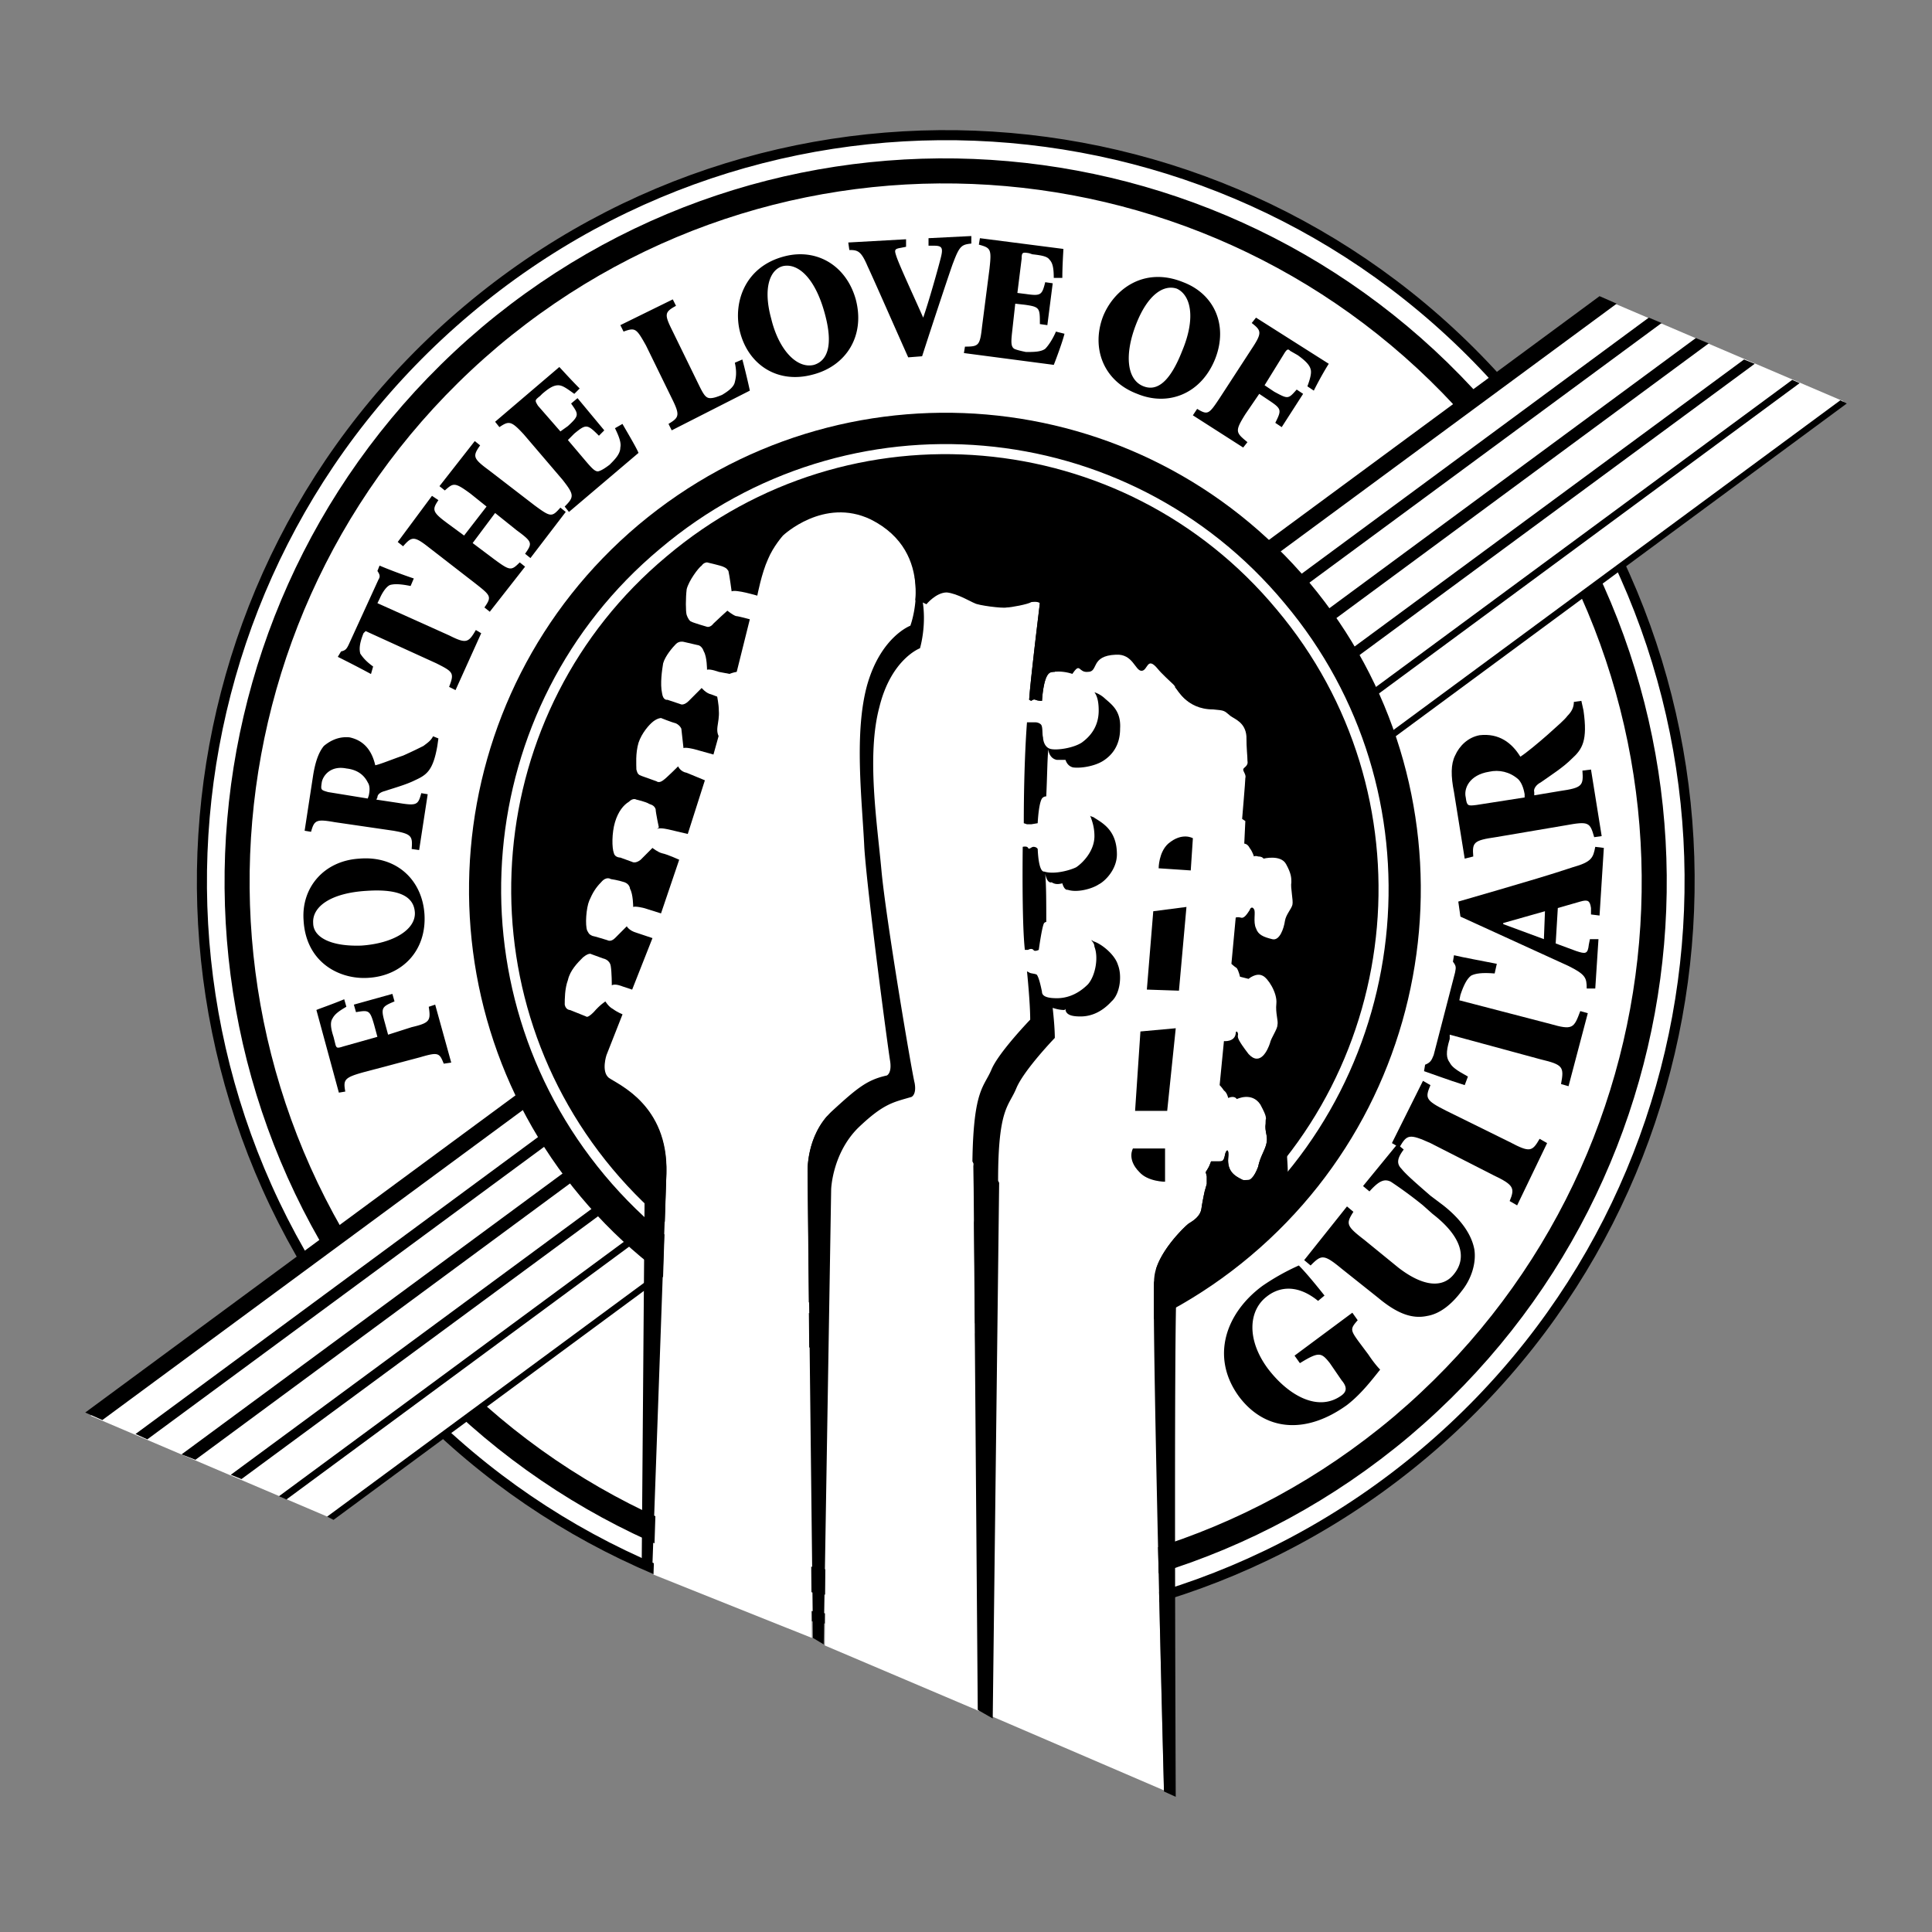 <svg xmlns="http://www.w3.org/2000/svg" width="2500" height="2500" viewBox="0 0 192.756 192.756"><rect x="0" y="0" width="192.756" height="192.756" fill="#808080" stroke="none"/><path fill-rule="evenodd" clip-rule="evenodd" fill="#fff" fill-opacity="0" d="M0 0h192.756v192.756H0V0z"/><path d="M142.076 144.998c31.393-26.453 35.449-73.468 9.184-104.955C124.887 8.557 78.013 4.488 46.622 30.941c-31.391 26.452-35.448 73.36-9.075 104.954 26.265 31.486 73.139 35.556 104.529 9.103z" fill-rule="evenodd" clip-rule="evenodd" fill="#fff"/><path d="M142.076 144.998c31.393-26.453 35.449-73.468 9.184-104.955C124.887 8.557 78.013 4.488 46.622 30.941c-31.391 26.452-35.448 73.36-9.075 104.954 26.265 31.486 73.139 35.556 104.529 9.103" fill="none" stroke="#000" stroke-width="1.004" stroke-miterlimit="2.613"/><path d="M139.834 142.32c29.896-25.275 33.74-69.934 8.648-99.92-25.09-29.987-69.722-33.95-99.618-8.782-29.896 25.275-33.74 69.935-8.649 99.921 25.092 29.986 69.723 33.949 99.619 8.781" fill="none" stroke="#000" stroke-width="2.499" stroke-miterlimit="2.613"/><path d="M37.653 103.445l-.32-1.18c-.427-1.498-.534-1.498-1.815-1.283l-.214-.75 3.844-1.072.213.75c-1.281.535-1.388.643-.961 2.143l.32 1.178 2.349-.75c1.815-.428 1.922-.643 1.708-2.035l.641-.213 1.602 5.783-.747.107c-.427-1.072-.534-1.18-2.349-.643l-5.659 1.498c-1.922.535-2.029.75-1.815 1.928l-.641.107-2.242-8.246c.213-.107 1.495-.535 2.776-1.07l.214.748c-.748.43-1.175.75-1.388 1.18-.213.32-.213.855.107 1.82l.213.855c.107.215.107.322.748.107l3.416-.962zM35.838 85.667c3.737-.321 6.299 2.142 6.513 5.569.213 3.641-2.242 6.104-5.552 6.319-2.883.215-6.3-1.5-6.513-5.784-.214-3.212 2.028-5.89 5.552-6.104zm.213 8.674c3.203-.214 5.445-1.606 5.339-3.32-.107-1.606-1.602-2.356-4.805-2.142-3.63.214-5.446 1.606-5.339 3.213.001 1.393 1.709 2.357 4.805 2.249zM39.682 80.098c1.922.321 2.029.214 2.349-.964l.641.107-.854 5.569-.747-.107c.106-1.285 0-1.499-1.815-1.82l-5.873-.857c-1.815-.321-2.028-.214-2.349.964l-.641-.107.854-5.569c.213-1.285.534-2.249 1.068-2.892.641-.535 1.495-.964 2.562-.856 1.495.321 2.242 1.392 2.562 2.784.534-.107 1.815-.643 2.776-.963.961-.429 1.602-.75 2.029-.964.427-.321.748-.535.961-.964l.534.214-.106.75c-.427 2.463-1.068 2.892-2.242 3.427-.854.429-2.029.75-2.99 1.071-.427.107-.748.321-.748.642l-.106.214 2.135.321zm-2.99-.429l.107-.321c.107-.535.107-.964-.107-1.285-.427-.856-1.174-1.285-2.135-1.393-1.602-.321-2.349.75-2.456 1.393-.106.75-.106.75.641.964l3.95.642zM44.807 63.391c1.708.857 1.922.75 2.669-.535l.534.321-2.562 5.676-.641-.321c.534-1.392.427-1.5-1.281-2.356l-7.047-3.213-.213.214c-.427 1.071-.427 1.606-.321 2.035.214.321.534.75 1.282 1.285l-.214.75c-1.388-.75-2.456-1.285-3.31-1.713l.32-.536c.427-.107.534-.214.748-.643l2.99-6.533c.213-.321.107-.535-.107-.857l.214-.536c.747.322 2.135.857 3.417 1.285l-.32.75c-1.068-.214-1.602-.214-2.029-.107-.32.107-.747.643-1.067 1.392l-.214.428 7.152 3.214zM48.544 50.539l-1.602-1.285c-1.602-1.178-1.708-1.071-2.562-.322l-.534-.428 3.523-4.498.534.428c-.747 1.071-.747 1.285.854 2.463l4.591 3.534c1.602 1.178 1.708 1.178 2.562.214l.534.429-3.523 4.605-.534-.428c.747-1.071.747-1.178-.854-2.356l-2.135-1.713-2.242 2.999 2.135 1.606c1.602 1.178 1.708 1.178 2.562.322l.534.428-3.523 4.498-.534-.428c.748-1.071.641-1.178-.854-2.356l-4.698-3.641c-1.495-1.178-1.708-1.071-2.562-.107l-.534-.428 3.417-4.605.641.429c-.641.963-.641 1.178.961 2.355l1.602 1.178 2.241-2.893zM52.281 43.364c-1.281-1.393-1.495-1.393-2.456-.75l-.427-.535 6.406-5.462c.213.214 1.068 1.178 2.029 2.142l-.534.536c-.748-.536-1.175-.856-1.602-.856-.427 0-.854.214-1.602.856l-.213.214c-.534.428-.534.428-.213.964l2.242 2.57.748-.535c1.174-1.071 1.067-1.178.32-2.249l.641-.536 2.669 3.213-.534.536c-1.174-1.178-1.281-1.178-2.456-.214l-.641.643 1.815 2.142c.641.75.961 1.071 1.281.964.32-.107.641-.322 1.068-.643.534-.536 1.067-1.071 1.067-1.714.107-.428-.106-1.071-.534-1.928l.748-.429c.427.75 1.388 2.356 1.602 2.892l-6.94 5.891-.427-.536c.961-.964.961-1.178-.214-2.677l-3.843-4.499zM69.792 38.544c.427.856.641 1.178 1.068 1.178.32 0 .641-.106 1.174-.321.534-.321 1.175-.75 1.281-1.285.107-.428.213-.964 0-1.927l.748-.322c.213.75.641 2.571.748 3.106l-7.794 3.962-.32-.643c1.067-.643 1.174-.856.32-2.57l-2.563-5.247c-.961-1.714-1.067-1.821-2.242-1.393l-.32-.643 5.232-2.57.32.643c-1.174.643-1.174.856-.32 2.57l2.668 5.462zM85.38 29.87c.961 3.641-.961 6.64-4.271 7.497-3.523.963-6.406-.964-7.26-4.177-.748-2.784.32-6.533 4.377-7.604 3.204-.857 6.193.857 7.154 4.284zm-8.435 1.927c.748 3.106 2.562 5.034 4.271 4.605 1.388-.428 1.922-2.035 1.067-5.141-.961-3.534-2.669-5.034-4.164-4.712-1.281.322-2.028 2.143-1.174 5.248zM90.612 35.653c-1.388-3.106-3.31-7.497-4.058-9.103-.641-1.5-.961-1.607-1.815-1.607l-.107-.749 5.766-.322v.75l-.534.107c-.641.107-.641.214-.427.856.32.964 1.922 4.392 2.669 6.105.534-1.5 1.495-4.927 1.708-5.783.32-1.178.213-1.393-.641-1.393h-.534v-.75l4.271-.214v.75c-.961.107-1.174.214-1.815 1.927-.107.215-1.922 5.676-3.096 9.318l-1.387.108zM98.727 26.764c.215-1.927.107-2.035-1.066-2.356l.105-.643 8.328 1.071c0 .214-.105 1.606-.105 2.892h-.855c0-.964-.105-1.5-.426-1.821-.215-.322-.748-.428-1.709-.536l-.32-.107c-.641-.107-.748-.107-.748.536l-.426 3.427.854.107c1.494.214 1.602.107 1.922-1.178l.748.107-.535 4.177-.746-.107c0-1.606 0-1.713-1.496-1.927l-.961-.107-.32 2.892c-.105.964-.105 1.392.215 1.606.213.107.641.214 1.174.322.748 0 1.494 0 1.922-.322.32-.321.748-.963 1.068-1.713l.854.214c-.213.856-.854 2.57-1.068 3.105l-8.968-1.178.106-.643c1.389 0 1.495-.106 1.709-2.035l.744-5.783zM121.256 35.76c-1.387 3.534-4.697 4.819-7.795 3.534-3.416-1.285-4.59-4.605-3.416-7.71 1.068-2.678 4.057-5.034 8.008-3.427 3.097 1.177 4.484 4.283 3.203 7.603zm-7.901-3.427c-1.176 2.999-.961 5.569.746 6.212 1.389.536 2.67-.536 3.844-3.534 1.389-3.32.855-5.569-.533-6.211-1.281-.43-2.883.534-4.057 3.533zM126.168 38.438l.961.643c1.389.75 1.389.75 2.242-.214l.641.428-2.135 3.32-.641-.428c.641-1.285.641-1.392-.641-2.249l-.961-.643-1.389 2.035c-1.068 1.713-.961 1.82.213 2.785l-.426.535-5.02-3.213.428-.643c1.068.643 1.174.536 2.242-1.071l3.203-4.926c1.068-1.606.961-1.821 0-2.57l.428-.536 7.26 4.605c-.213.321-.854 1.392-1.494 2.678l-.641-.429c.32-.857.426-1.393.32-1.713-.107-.429-.535-.857-1.281-1.393l-.748-.428c-.213-.214-.32-.214-.641.321l-1.92 3.106zM131.506 129.791c-2.242-1.822-4.057-1.285-5.125-.43-1.814 1.393-2.027 4.285.107 7.176 2.029 2.678 5.018 4.391 7.367 2.678.428-.32.641-.75 0-1.5l-1.174-1.713c-.855-1.07-1.068-1.178-2.99 0l-.533-.75 5.766-4.283.533.75c-.748.855-.748.963.107 2.141l.961 1.285c.426.643.854 1.18 1.174 1.5-.854 1.07-1.922 2.463-3.311 3.535-4.164 2.998-8.221 2.568-10.783-.857-2.883-3.963-1.281-8.354 2.35-11.031a22.801 22.801 0 0 1 3.629-2.035c.535.535 1.281 1.393 2.562 3l-.64.534zM134.389 120.365l.641.537c-.746 1.178-.746 1.391 1.068 2.783l3.416 2.785c2.35 1.82 4.379 2.143 5.553.643 1.389-1.713.641-3.855-2.135-5.998l-.961-.855a41.435 41.435 0 0 0-3.203-2.357c-.641-.32-1.176-.107-2.137.965l-.641-.535 3.418-4.178.641.535c-.641.857-.748 1.393-.215 1.928.428.535 1.281 1.285 2.883 2.678l1.281.965c1.496 1.178 2.777 2.676 3.098 4.391.213 1.393-.32 2.998-1.281 4.176-.961 1.285-2.137 2.25-3.418 2.463-1.494.322-2.988-.213-4.91-1.82l-3.631-2.891c-1.814-1.5-2.029-1.393-3.096-.322l-.641-.535 4.27-5.358z" fill-rule="evenodd" clip-rule="evenodd"/><path d="M150.619 113.939c2.027 1.072 2.242.965 2.99-.32l.746.428-2.99 6.213-.746-.43c.533-1.285.426-1.605-1.602-2.57l-6.301-3.213c-2.135-.963-2.348-.855-3.096.43l-.748-.43 3.098-6.211.746.428c-.533 1.285-.533 1.5 1.602 2.57l6.301 3.105zM154.676 102.16c2.242.643 2.35.428 2.99-1.285l.748.213-1.922 7.283-.748-.215c.32-1.713.213-1.928-2.029-2.463l-9.076-2.463v.428c-.426 1.393-.32 1.928 0 2.357.215.428.641.75 1.816 1.393l-.32.855c-1.709-.535-3.098-1.07-4.059-1.393l.107-.643c.533-.213.641-.428.854-.963l2.137-8.246c.105-.536.105-.643-.215-1.072l.107-.643c.854.214 2.67.536 4.271.857l-.215.963c-1.281-.105-1.922 0-2.348.215-.428.322-.748.965-1.068 1.928l-.107.535 9.077 2.359zM158.734 91.236v-.643c-.107-.75-.32-.857-1.068-.643l-2.242.643-.213 3.534 2.027.75c.961.321 1.176.321 1.281-.642l.107-.536h.854l-.32 4.926h-.854c0-1.07-.107-1.393-1.814-2.248l-10.785-4.927-.213-1.499 4.057-1.178c2.562-.75 5.125-1.5 7.367-2.249 1.922-.536 2.029-.964 2.242-2.035l.855.107-.428 6.747-.853-.107zm-4.699 2.463l.107-2.785-4.164 1.178v.108l4.057 1.499zM155.637 78.92c2.242-.322 2.35-.536 2.242-2.035l.855-.107 1.066 6.64-.746.107c-.428-1.5-.535-1.606-2.883-1.178l-6.941 1.178c-2.242.321-2.35.535-2.242 1.928l-.854.214-1.068-6.64c-.32-1.606-.32-2.785.107-3.641.426-.964 1.281-1.821 2.455-2.035 1.922-.214 3.203.75 4.057 2.142.535-.321 1.816-1.393 2.67-2.142 1.068-.964 1.709-1.5 2.029-1.928.428-.428.641-.857.641-1.392l.748-.107.213.964c.428 2.999-.107 3.855-1.174 4.819-.855.857-2.029 1.606-3.098 2.356-.428.214-.748.643-.641.964v.321l2.564-.428zm-3.524.642v-.321c-.107-.643-.32-1.178-.641-1.499-.854-.75-1.922-.964-2.883-.75-2.029.321-2.562 1.714-2.35 2.57.107.857.215.857 1.068.75l4.806-.75z" fill-rule="evenodd" clip-rule="evenodd"/><path d="M124.779 125.293c20.074-16.922 22.742-47.016 5.873-67.15-16.871-20.134-46.767-22.705-66.947-5.783-20.073 16.921-22.635 46.908-5.765 67.042s46.767 22.811 66.839 5.891z" fill-rule="evenodd" clip-rule="evenodd"/><path fill-rule="evenodd" clip-rule="evenodd" fill="#fff" d="M33.168 151.531l16.764-12.636-15.589-16.815-25.305 19.17 24.13 10.281zM157.238 59.642l26.694-19.599-23.811-10.173-16.764 11.887 13.881 17.885z"/><path fill-rule="evenodd" clip-rule="evenodd" d="M8.504 140.928l1.708.75 151.085-111.38-1.709-.75L8.504 140.928zM13.522 143.07l1.175.535L165.781 32.226l-1.281-.536L13.522 143.07zM18.114 145.105l1.387.536L170.479 34.26l-1.282-.535-151.083 111.38zM23.025 147.141l1.068.427L175.07 36.295l-1.068-.428L23.025 147.141zM27.83 149.281l.747.323L179.555 38.223l-.748-.321L27.83 149.281zM32.635 151.316l.64.323L184.252 40.258l-.641-.321L32.635 151.316z"/><path d="M122.432 122.293c18.471-15.527 20.926-43.266 5.338-61.794-15.482-18.634-43.137-20.991-61.608-5.355-18.579 15.529-20.927 43.268-5.445 61.795 15.588 18.635 43.242 20.991 61.715 5.354" fill="none" stroke="#fff" stroke-width="1.004" stroke-miterlimit="2.613"/><path d="M116.131 178.627s-1.281-48.836-.961-51.193c.213-2.355 2.99-5.033 3.418-5.354.533-.322 1.174-.75 1.281-1.5.105-.75.32-1.713.32-1.713l.213-.75v-.75l-.107-.428s.215-.322.32-.535c.107-.215.215-.537.215-.537h.854c.321 0 .428-.105.533-.643.107-.535.428-.748.32.322-.105 1.393.748 1.82 1.389 2.141.641.43 1.281-.32 1.602-1.283.213-1.072.748-1.715.854-2.465.107-.643-.213-1.07-.105-1.82 0-.643.213-.535-.535-1.928-.854-1.285-2.348-.535-2.348-.535s-.107-.215-.428-.215c-.213 0-.428.107-.428.107s-.105-.535-.426-.75c-.215-.32-.428-.535-.428-.535l.428-4.391s1.066.107 1.174-.75c0-.428.32-.107.213.215 0 .215 0 .428 1.068 1.82 1.174 1.285 1.922-.428 2.135-1.07.107-.535.748-1.393.748-1.822.107-.428-.213-1.178-.107-2.141.107-1.07-.854-2.57-1.387-2.785-.641-.32-1.389.322-1.389.322l-.854-.215s-.107-.535-.32-.857c-.32-.213-.535-.428-.535-.428l.428-4.605s.107-.107.533 0c.32.107.641-.429.855-.75.105-.322.32-.322.426-.107.215.214-.105 1.285.215 1.928.213.643.746.857 1.602 1.071.746.214 1.174-1.071 1.281-1.821.105-.643.641-1.178.746-1.606.107-.429-.213-1.713-.105-2.249 0-.429 0-.857-.535-1.821-.533-.964-2.242-.536-2.242-.536s-.105-.214-.533-.214c-.32-.107-.428 0-.428 0s-.105-.429-.426-.856c-.215-.429-.535-.429-.535-.429l.107-2.249-.32-.214s.32-3.749.32-4.07c.107-.321-.213-.643-.213-.856 0-.214.533-.321.426-.857 0-.535-.105-1.178-.105-2.463-.107-1.392-1.176-1.713-1.602-2.035-.641-.535-.535-.535-1.709-.643-2.777 0-3.631-2.142-3.951-2.463-.32-.321-1.174-1.071-1.602-1.606-1.068-1.285-.961.215-1.602.215s-.854-1.714-2.562-1.607c-2.562.107-1.709 1.713-2.775 1.713-.961.107-.748-.964-1.496.107-2.562 3.641-5.979 4.177-6.512 4.284-.535 0-.961 0-1.068.75-.213.75-.428 1.607-.641 2.57-.213 1.071.533.536.533 1.071 0 .428-.961-.107-.961.75 0 .428-.105 4.498-.105 4.498l-.32.107v1.713h.32l-.107 1.499-.533.643s-2.457-.428-2.35 1.928c.107 1.285 1.815 1.821 1.815 1.821s-.64-.107-.747 1.285c-.109 2.357 1.28 2.143 1.28 2.143l-.107 4.712s-2.669-.643-2.776 1.5c-.107 2.463 1.708 2.248 1.708 2.248s-.534.215-.534 1.605c-.106 2.25 1.389 2.035 1.389 2.035l-.32 4.713s-2.35-.643-2.457 1.5c-.107 2.248 1.708 2.141 1.708 2.141s-.427.107-.534 1.607c-.107 2.035 1.495 2.035 1.495 2.035s-.107 3.213-.213 4.498c0 1.178.641 2.141 1.066 3.426.428 1.285-.213 6.105-.213 6.105l.213.215.855 40.695 17.191 7.392z" fill-rule="evenodd" clip-rule="evenodd" fill="#fff"/><path d="M116.559 84.167c1.387-1.178 2.455-.536 2.455-.536l-.213 3.213-3.203-.214s0-1.606.961-2.463zM113.676 116.939c-1.281-1.285-.641-2.357-.641-2.357h3.203v3.32s-1.709 0-2.562-.963zM115.062 90.915l3.311-.429-.748 8.354-3.203-.108.64-7.817zM113.781 102.91l3.524-.322-.854 8.246h-3.203l.533-7.924z" fill-rule="evenodd" clip-rule="evenodd"/><path d="M97.66 170.701l-.535-54.619-.105-.215c.105-7.281 1.174-7.389 1.922-9.209.746-1.715 3.844-4.928 3.844-4.928 0-1.713-.32-4.818-.32-4.818l.213.107c.107.105.533.105.748.213.213.215.426 1.18.533 1.715 0 .535.748.643 1.494.643.748 0 1.922-.215 3.098-1.393.746-.857 1.066-2.678.641-3.749-.32-1.071-1.709-2.142-2.35-2.356-.748-.214-2.562-.214-2.67 0-.213.321-.533 2.678-.533 2.678s-.428.214-.533 0c-.215-.214-.535 0-.535 0h-.32c-.32-2.785-.213-10.281-.213-10.281s.428-.107.533.107c.107.214.32-.107.535-.107.32 0 .426.214.426.214.107 2.463.641 2.249.641 2.249.961.321 2.562-.107 3.203-.428.641-.428 1.816-1.606 1.816-3.106 0-2.356-1.389-3.105-2.242-3.641-.748-.428-2.67-.321-2.883-.214-.428.214-.535 2.57-.535 2.57l-.641.107h-.426l-.32-.107c0-6.318.32-10.066.32-10.066h.854s.32 0 .533.214c.215.214.107.964.215 1.285 0 .214.105 1.071.854 1.178.641.107 2.135-.107 2.99-.643.746-.535 1.707-1.499 1.707-3.212s-.746-2.356-1.494-2.999c-1.174-1.071-3.096-.963-3.416-.75-.641.428-.748 2.784-.748 2.784s-.428 0-.641-.106c-.213-.107-.428.106-.428.106l-.213-.106c.107-1.821 1.068-9.639 1.068-9.639-.215-.214-.855-.107-.855-.107-.32.214-2.027.536-2.455.536-.428.107-2.883-.214-3.203-.429-.321-.107-1.708-.964-2.776-1.071-1.068 0-2.029 1.178-2.029 1.178-.427-.214-.854-.428-2.135-.535-1.175-.107-2.669.428-2.669.428-1.068-1.392-2.99-.964-2.99-.964-.641.536-3.096 1.285-4.271 1.285-1.174 0-3.523-.536-3.737-.643s-.213.214-.213.214l.854 9.639s-.641-.107-.854-.107c-.107 0-.427-.75-.534-1.499-.106-.75-.213-1.071-.641-1.071-2.028-.214-2.562.214-3.417.75-.748.535-.107 1.82-.107 3.106.107 1.285-.534 2.035.214 2.892.854.856 2.135 1.071 3.203.963 1.067-.107 1.067-1.392 1.067-1.928 0-.643.214-.749.534-.856.213-.107.854.107.854.107.32 1.178.32 10.066.32 10.066h-.854s-.427-1.392-.534-1.713c0-.428-.106-1.071-.641-.963-.747 0-1.708-.107-2.669.428-1.281.643-2.136 2.142-2.136 3.427 0 1.286 1.068 2.57 1.922 3.213.748.643 2.349.536 3.203.536.854-.107.854-2.356.854-2.356h.961s-.214 9.96-.32 9.96h-.961l-.214-.214s-.213-1.071-.32-1.928c-.106-.857-.747-.643-.747-.643-.961-.321-2.883.214-3.63.856-.641.643-1.281 1.393-1.281 2.999 0 1.713.854 2.463 1.922 3.213.961.75 2.883.535 3.31.428.32 0 .747-2.25.747-2.25l.214-.213.32.107h.32l-.32 4.605c3.844 3.318 5.018 7.281 5.338 8.996.427 1.82.32 3.318.213 5.461 0 2.143-.32 48.086-.32 48.086l15.376 6.533z" fill-rule="evenodd" clip-rule="evenodd" fill="#fff"/><path d="M81.002 163.418l-.427-46.373s-.214-3.748 2.456-6.211c2.562-2.355 3.523-3.105 5.446-3.533 0 0 .534-.215.32-1.5-.214-1.285-2.243-16.493-2.563-21.205-.213-4.713-1.067-11.567.32-16.386 1.388-4.712 4.271-5.783 4.271-5.783s2.669-7.283-3.951-10.603c-4.698-2.249-8.755 1.606-8.755 1.606s-.961 1.071-1.495 2.356c-.641 1.393-1.068 3.642-1.068 3.642s-2.134-.642-2.561-.428c0 0-.213-1.607-.32-2.035-.213-.321-.32-.321-.534-.428s-1.602-.428-1.602-.428-.32 0-.534.321c-.321.215-1.282 1.5-1.495 2.356-.107.856-.107 2.249 0 2.57s.32.643.427.643c.106.107 1.602.535 1.602.535s.32.107.641-.321c.32-.321 1.388-1.285 1.388-1.285s.534.429.854.536c.213 0 1.388.322 1.388.322l-1.388 5.568-1.708-.321s-.854-.321-1.174-.214c0 0 0-1.285-.32-1.821-.213-.643-.641-.643-.641-.643l-1.388-.321s-.427-.107-.748.214-1.067 1.178-1.281 1.928c-.106.643-.32 2.035-.106 2.999.106.749.534.643.534.643l1.281.428s.32.214.854-.321l1.282-1.285s.427.536.961.642c.534.214 1.708.643 1.708.643l-1.495 5.355-1.922-.536s-.854-.214-1.068-.107l-.213-1.928s-.107-.321-.534-.536c-.427-.106-1.495-.535-1.495-.535s-.32 0-.748.321-1.174 1.178-1.495 2.142c-.32 1.071-.214 2.249-.214 2.678.107.429.214.535.534.643.32.107 1.495.535 1.495.535s.214.214.641-.107c.32-.214 1.495-1.392 1.495-1.392s.213.535.854.643c.534.214 1.815.75 1.815.75l-1.708 5.355-1.815-.429s-.854-.214-1.174-.107c-.214.107.107-.107.107-.107s-.321-1.5-.321-1.821c-.106-.321-.32-.428-.641-.536-.32-.214-1.281-.428-1.281-.428s-.32-.214-.747.214c-.534.321-1.068.964-1.388 2.035s-.32 2.571-.107 3.106c.107.428.641.428.641.428l1.175.428s.32.214.854-.214l1.174-1.178s.534.428.961.535c.534.107 1.708.643 1.708.643l-1.815 5.354-1.708-.535s-.854-.214-1.068-.107c0 0 0-1.285-.32-1.82 0 0 0-.429-.534-.643-.641-.214-1.388-.321-1.388-.321s-.427-.321-.961.321c-.534.536-.854 1.071-1.174 1.82-.32.75-.427 2.463-.213 2.999.213.428.32.428.534.535.107 0 1.495.429 1.495.429s.32.214.748-.214 1.174-1.178 1.174-1.178.214.429.961.643l1.602.536-2.028 5.141-.961-.32s-.748-.322-1.068-.107c0 0 0-1.285-.107-1.928-.106-.643-.747-.75-.747-.75l-1.175-.428s-.213-.214-.854.321c-.534.535-1.281 1.285-1.495 2.25-.32.855-.32 1.928-.32 2.463.106.535.534.535.534.535l1.602.643s.107.215.748-.428c.641-.75 1.174-1.072 1.174-1.072s.32.535.748.75c.427.322.961.535.961.535l-1.602 4.07s-.534 1.605.213 2.248c.854.643 5.979 2.678 5.766 9.531L65.2 157.1l15.802 6.318z" fill-rule="evenodd" clip-rule="evenodd" fill="#fff"/><path d="M109.617 70.888c0 1.713-.961 2.677-1.707 3.212-.855.536-2.35.75-2.99.643-.748-.107-.854-.963-.854-1.178-.107-.321 0-1.071-.215-1.285-.213-.214-.533-.214-.533-.214h-.854s-.32 3.748-.32 10.066l.32.107h.426l.641-.107s.107-2.356.535-2.57c0 0 .105-.106.32-.106.105-2.249.105-3.856.213-4.713 0 .321.213.964.854 1.071h.855c.105.321.32.643.746.75.748.107 2.137-.107 2.99-.643.854-.535 1.709-1.5 1.709-3.213.105-1.713-.748-2.356-1.496-2.999a2.854 2.854 0 0 0-1.066-.643c.321.429.426 1.072.426 1.822zM103.746 60.178s-.961 7.818-1.068 9.639l.213.106s.215-.214.428-.106c.213.106.641.106.641.106s.107-2.356.748-2.784c.105-.107.32-.107.533-.107.32-2.57.533-5.033.533-5.033l-1.922-1.928c0-.108-.106 0-.106.107zM111.434 85.238c0-2.356-1.389-3.106-2.242-3.641-.107-.107-.32-.107-.428-.214.213.536.428 1.178.428 2.035 0 1.5-1.176 2.678-1.816 3.106-.641.321-2.242.75-3.203.428 0 0-.533.214-.641-2.249 0 0-.105-.214-.426-.214-.215 0-.428.321-.535.107-.105-.215-.533-.107-.533-.107s-.107 7.497.213 10.281h.32s.32-.214.535 0c.105.214.533 0 .533 0s.32-2.356.533-2.678c0 0 .107-.107.215-.107 0-1.821 0-3.749-.107-4.819.213 1.071.641.857.641.857.32.214.641.214 1.068.107.213.75.533.643.533.643.961.321 2.455-.107 3.096-.536.64-.321 1.816-1.499 1.816-2.999zM109.084 93.913s-.107-.107-.213-.107c.213.214.32.429.32.643.426 1.071.105 2.891-.641 3.749-1.176 1.178-2.35 1.393-3.098 1.393-.746 0-1.494-.107-1.494-.643-.107-.535-.32-1.5-.533-1.715-.215-.107-.641-.107-.748-.213l-.213-.107s.32 3.105.32 4.818c0 0-3.098 3.213-3.844 4.928-.748 1.82-1.816 1.928-1.922 9.209l.105.215.428 54.512 1.494.857.641-53.441-.105-.215c0-7.281 1.066-7.389 1.814-9.209s3.844-5.033 3.844-5.033c0-.857-.107-2.035-.213-3 .32.107.746.215 1.174.215l.107-.107v.107c.105.535.746.643 1.494.643s1.922-.215 3.096-1.5c.855-.75 1.068-2.57.641-3.641-.319-1.073-1.706-2.144-2.454-2.358zM66.481 117.152c.107-4.283-1.815-6.639-3.417-8.031l1.281 6.104-.32 40.59 1.067.322 1.389-38.985zM91.787 64.676s1.175-3.856-.534-7.176c.427 2.677-.427 4.927-.427 4.927s-2.883 1.071-4.271 5.783c-1.388 4.819-.534 11.673-.32 16.386.32 4.712 2.349 19.919 2.563 21.205.213 1.285-.32 1.5-.32 1.5-1.922.428-2.883 1.178-5.446 3.533-2.669 2.463-2.456 6.211-2.456 6.211l.534 46.373 1.068.643.747-45.408s.107-3.533 2.669-6.105c2.562-2.463 3.523-2.568 5.339-3.105 0 0 .534-.213.32-1.391-.32-1.285-2.883-16.494-3.31-21.206-.427-4.712-1.495-11.459-.213-16.279 1.174-4.82 4.057-5.891 4.057-5.891zM119.014 70.245a8.627 8.627 0 0 1-1.389-1.392c-.105-.214-.32-.321-.426-.321.321.321.746 1.177 1.815 1.713zM128.41 114.369c0-.75.213-.535-.533-1.928-.428-.75-1.068-.857-1.602-.75v.428c-.107.75.213 1.178.105 1.82-.105.75-.641 1.393-.854 2.465-.213.535-.428.963-.748 1.283 0 0-.746.107-.854 0-.641-.32-1.494-.748-1.389-2.141.107-1.07-.213-.857-.32-.322-.105.537-.213.643-.533.643h-.854s-.107.322-.215.537c-.105.213-.32.535-.32.535l.107.428v.75l-.213.75s-.215.963-.32 1.713c-.107.75-.748 1.178-1.281 1.5-.428.32-3.205 2.998-3.418 5.354-.32 2.035.961 51.301.961 51.301l1.174.535s-.213-48.516.107-50.871c-.213 1.285 4.805-4.391 4.805-4.391s6.086-5.463 6.193-6.213c.215-.75-.105-2.783.002-3.426z" fill-rule="evenodd" clip-rule="evenodd"/></svg>
